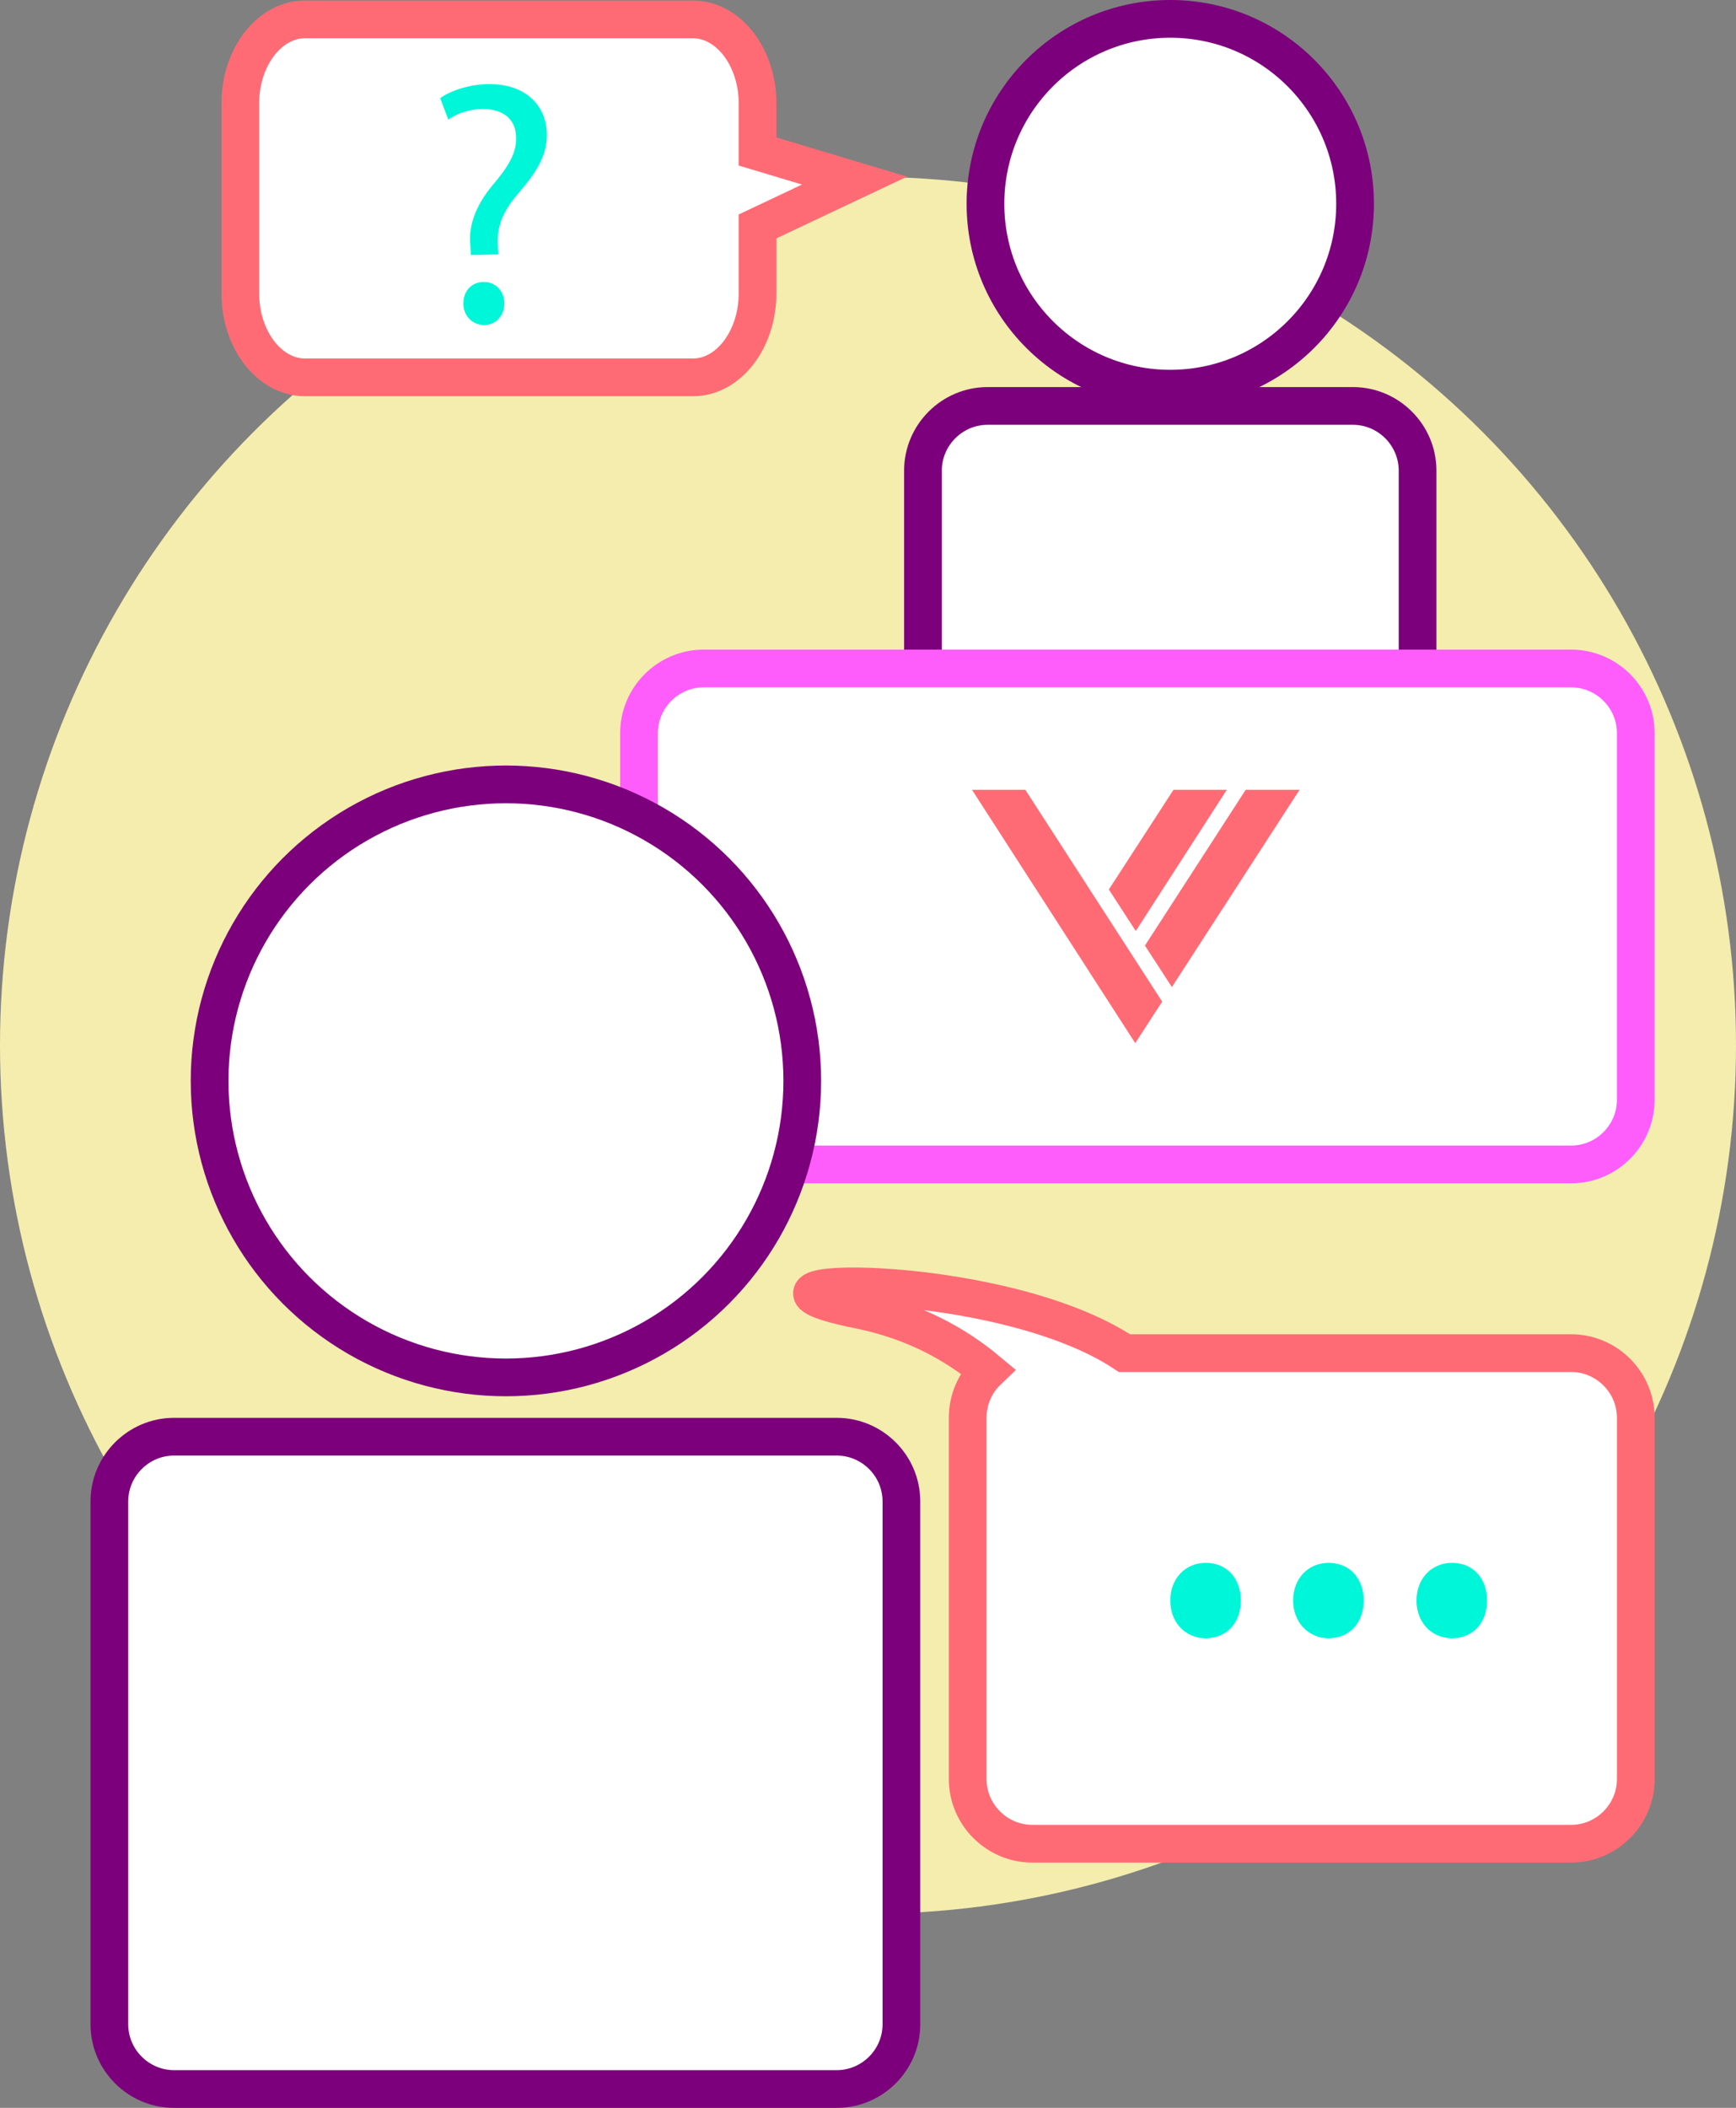 <?xml version="1.0" encoding="utf-8"?>
<!-- Generator: Adobe Illustrator 24.3.0, SVG Export Plug-In . SVG Version: 6.00 Build 0)  -->
<svg version="1.1" id="Camada_1" xmlns="http://www.w3.org/2000/svg" xmlns:xlink="http://www.w3.org/1999/xlink" x="0px" y="0px"
	 viewBox="0 0 322.2 391" style="enable-background:new 0 0 322.2 391;" xml:space="preserve">
<rect x="0" y="0" width="322.2" height="391" fill="#808080" stroke="none"/>
<style type="text/css">
	.st0{fill:#F4EDAE;enable-background:new    ;}
	.st1{fill:#FFFFFF;stroke:#7C007B;stroke-width:7;stroke-miterlimit:10;}
	.st2{fill:#FFFFFF;stroke:#FF5DFB;stroke-width:7;stroke-miterlimit:10;}
	.st3{fill:#FF6B75;}
	.st4{fill:#FFFFFF;stroke:#FF6B75;stroke-width:7;stroke-miterlimit:10;}
	.st5{fill:#00F6D8;}
</style>
<circle class="st0" cx="161.1" cy="193.9" r="161.1"/>
<g>
	<circle class="st1" cx="217.2" cy="37.8" r="34.3"/>
	<path class="st1" d="M251.1,75.3h-67.8c-6.6,0-12,5.4-12,12v51.5c0,6.6,5.4,12,12,12h67.8c6.6,0,12-5.4,12-12V87.3
		C263.1,80.7,257.7,75.3,251.1,75.3z"/>
	<path class="st2" d="M130.6,216h161c6.6,0,12-5.4,12-12v-68c0-6.6-5.4-12-12-12h-161c-6.6,0-12,5.4-12,12v68
		C118.6,210.6,124,216,130.6,216z"/>
	<polygon class="st3" points="215.7,185.8 210.7,193.5 180.4,146.5 190.3,146.5 	"/>
	<polygon class="st3" points="241.2,146.5 217.5,183.1 212.5,175.4 231.2,146.5 	"/>
	<polygon class="st3" points="227.7,146.5 210.8,172.7 205.8,165 217.8,146.5 	"/>
</g>
<g>
	<circle class="st1" cx="93.9" cy="200.5" r="55"/>
	<path class="st1" d="M155.3,266.5h-123c-6.6,0-12,5.4-12,12v97c0,6.6,5.4,12,12,12h123c6.6,0,12-5.4,12-12v-97
		C167.3,271.9,161.9,266.5,155.3,266.5z"/>
</g>
<path class="st4" d="M158.6,33.5l-18-5.4v-8.9c0-8.6-5.4-15.6-12-15.6h-72c-6.6,0-12,7-12,15.6v35.2C44.6,63,50,70,56.6,70h72
	c6.6,0,12-7,12-15.6V42L158.6,33.5z"/>
<path class="st4" d="M291.6,251h-82.9c-23.8-15.8-79.6-14.1-49.1-8c9.8,2,17.6,6.2,23.7,11.3c-2.3,2.2-3.7,5.3-3.7,8.7v67
	c0,6.6,5.4,12,12,12h100c6.6,0,12-5.4,12-12v-67C303.6,256.4,298.2,251,291.6,251z"/>
<g>
	<path class="st5" d="M217.2,296.9c0-4.1,2.8-7,6.6-7c3.9,0,6.5,2.9,6.5,7c0,4-2.5,7-6.6,7C219.8,303.8,217.2,300.8,217.2,296.9z"/>
	<path class="st5" d="M240,296.9c0-4.1,2.8-7,6.6-7c3.9,0,6.5,2.9,6.5,7c0,4-2.5,7-6.6,7C242.7,303.8,240,300.8,240,296.9z"/>
	<path class="st5" d="M262.9,296.9c0-4.1,2.8-7,6.6-7c3.9,0,6.5,2.9,6.5,7c0,4-2.5,7-6.6,7C265.5,303.8,262.9,300.8,262.9,296.9z"/>
</g>
<g>
	<path class="st5" d="M87.4,47.3l-0.1-1.7c-0.4-3.4,0.8-7.2,4-11.1c2.9-3.4,4.5-5.9,4.5-8.8c0-3.3-2-5.4-6.1-5.5
		c-2.3,0-4.9,0.8-6.5,2l-1.5-4c2.1-1.5,5.7-2.6,9.1-2.6c7.3,0,10.7,4.5,10.7,9.4c0,4.3-2.4,7.5-5.5,11.1c-2.8,3.3-3.8,6.1-3.6,9.4
		l0.1,1.7L87.4,47.3L87.4,47.3z M86,56.3c0-2.4,1.6-4,3.8-4c2.2,0,3.8,1.7,3.8,4c0,2.2-1.5,4-3.8,4C87.5,60.2,86,58.5,86,56.3z"/>
</g>
</svg>
